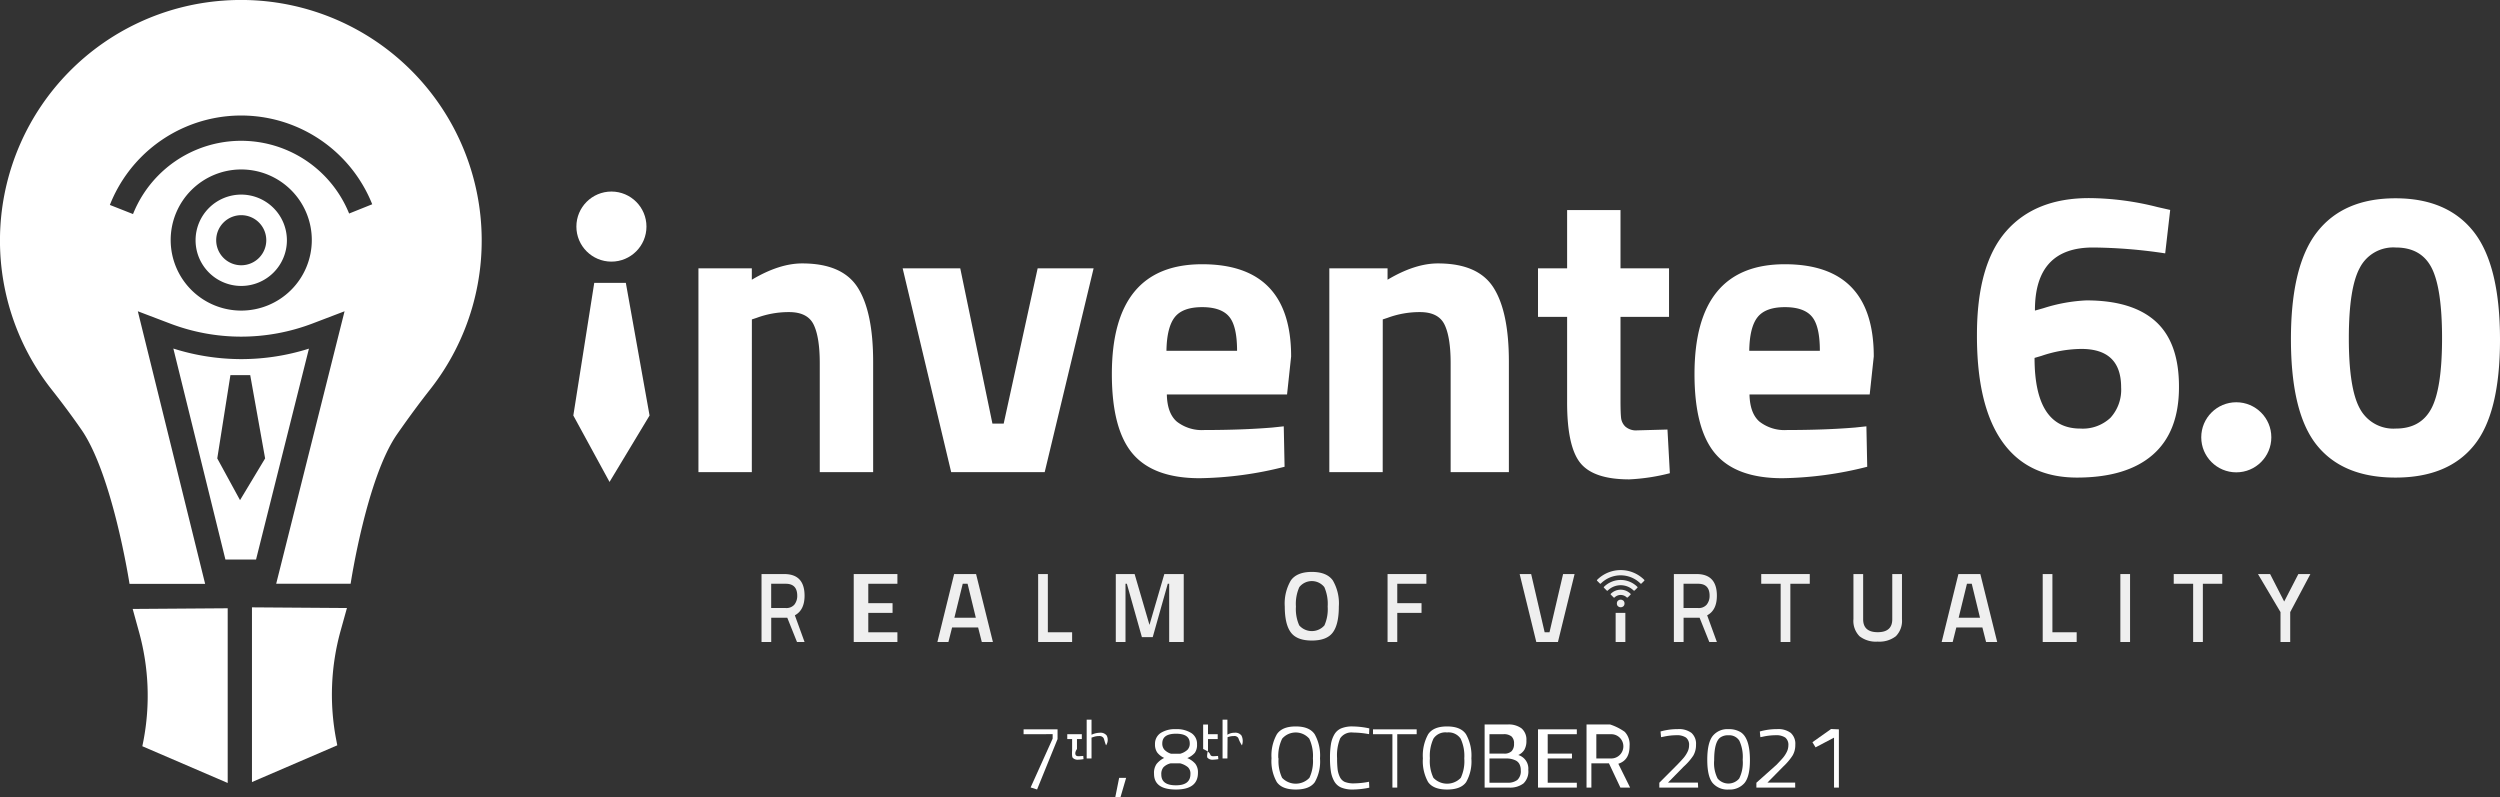 <svg xmlns="http://www.w3.org/2000/svg" viewBox="0 0 515.15 164.29" width="515.15" height="164.29"><rect x="0" y="0" width="515.15" height="164.29" fill="#333333" stroke="none"/><defs><style>.cls-1{fill:#fff;}.cls-2{opacity:0.92;}</style></defs><title>Invente_Logo_White</title><g id="Layer_2" data-name="Layer 2"><g id="Layer_1-2" data-name="Layer 1"><path class="cls-1 svg-elem-1" d="M210.92,151.29v-1h7v2l-4.22,10.39-1.33-.42,4.54-10.06v-.92Z"></path><path class="cls-1 svg-elem-2" d="M222.92,152.29h-1v2.05c-.42.61-.37,1-.28,1.2s.3.29.63.29l.95-.06.05.66a8.22,8.22,0,0,1-1.09.11,1.37,1.37,0,0,1-1.14-.4c-.22-.27-.12-1.55-.12-1.55v-2.3h-1v-1h1v-2h0v2h2Z"></path><path class="cls-1 svg-elem-3" d="M224.92,156.29h-1v-8h1v3.11a4.25,4.25,0,0,1,1.7-.41,1.59,1.59,0,0,1,1.43.58,2,2,0,0,1-.13,2v2.68h0v-2.65c-.3-.74-.38-1.25-.52-1.52a1,1,0,0,0-.92-.41,3.61,3.61,0,0,0-1.3.24l-.26.08Z"></path><path class="cls-1 svg-elem-4" d="M229.81,164.29l.8-4h1.44l-1.17,4Z"></path><path class="cls-1 svg-elem-5" d="M239.15,151.05a5.44,5.44,0,0,1,3.15-.8,5.58,5.58,0,0,1,3.18.8,2.63,2.63,0,0,1,1.18,2.34,2.83,2.83,0,0,1-.45,1.73,4.05,4.05,0,0,1-1.56,1.09,4.47,4.47,0,0,1,1.65,1.16,2.89,2.89,0,0,1,.55,1.87q0,3.45-4.53,3.45t-4.52-3.25a3.22,3.22,0,0,1,.51-2,4.7,4.7,0,0,1,1.58-1.26,3.83,3.83,0,0,1-1.44-1.13,2.88,2.88,0,0,1-.45-1.7A2.66,2.66,0,0,1,239.15,151.05Zm.15,8.56c0,1.47,1,2.21,3,2.21s3-.77,3-2.32a1.78,1.78,0,0,0-.54-1.43,4.18,4.18,0,0,0-1.6-.78h-1.92a3.06,3.06,0,0,0-1.5.81A2.19,2.19,0,0,0,239.3,159.61Zm5.86-6.42c0-1.35-.94-2-2.83-2s-2.83.67-2.83,2a1.89,1.89,0,0,0,.44,1.3,3.21,3.21,0,0,0,1.35.82h1.92a3.61,3.61,0,0,0,1.47-.8A1.8,1.8,0,0,0,245.16,153.19Z"></path><path class="cls-1 svg-elem-6" d="M250.92,152.29h-3v2.05c1.36.61,1.4,1,1.49,1.2s.3.29.64.29l.94-.06.06.66a8.38,8.38,0,0,1-1.09.11,1.39,1.39,0,0,1-1.15-.4c-.21-.27.11-1.55.11-1.55v-2.3h-1v-1h0v-2h1v2h2Z"></path><path class="cls-1 svg-elem-7" d="M252.92,156.29h-1v-8h1v3.11a2.71,2.71,0,0,1,1.47-.41,1.57,1.57,0,0,1,1.43.58,2.53,2.53,0,0,1,.1,2v2.68h0v-2.65a6.75,6.75,0,0,1-.75-1.52.94.94,0,0,0-.92-.41,3.65,3.65,0,0,0-1.3.24l0,.08Z"></path><path class="cls-1 svg-elem-8" d="M272,156.28a8.6,8.6,0,0,1-1.07,4.89c-.72,1-2,1.52-3.92,1.52s-3.2-.52-3.92-1.55a8.72,8.72,0,0,1-1.08-4.89,8.94,8.94,0,0,1,1.1-4.95c.73-1.08,2-1.61,3.89-1.61s3.16.53,3.9,1.6A8.91,8.91,0,0,1,272,156.28Zm-8.54,0a8.08,8.08,0,0,0,.73,4,3.89,3.89,0,0,0,5.63,0,8.09,8.09,0,0,0,.72-4,8.37,8.37,0,0,0-.75-4.07,3.7,3.7,0,0,0-5.59,0A8.25,8.25,0,0,0,263.41,156.24Z"></path><path class="cls-1 svg-elem-9" d="M282.16,162.31a17.45,17.45,0,0,1-3.37.38,6.06,6.06,0,0,1-2.42-.41,3,3,0,0,1-1.43-1.28,5.86,5.86,0,0,1-.69-2,16.84,16.84,0,0,1-.19-2.8,17.4,17.4,0,0,1,.19-2.83,5.9,5.9,0,0,1,.69-2,3,3,0,0,1,1.42-1.28,5.91,5.91,0,0,1,2.37-.4,17.31,17.31,0,0,1,3.43.4l-.05,1.19a18.94,18.94,0,0,0-3.29-.33,2.77,2.77,0,0,0-2.66,1.19,9.3,9.3,0,0,0-.64,4.09,20,20,0,0,0,.11,2.31,5,5,0,0,0,.47,1.58,2.07,2.07,0,0,0,1,1,5,5,0,0,0,2,.3,16.75,16.75,0,0,0,3-.33Z"></path><path class="cls-1 svg-elem-10" d="M282.92,151.29v-1h9v1h-4v11h-1v-11Z"></path><path class="cls-1 svg-elem-11" d="M303.19,156.28a8.59,8.59,0,0,1-1.08,4.89c-.72,1-2,1.52-3.92,1.52s-3.2-.52-3.92-1.55a8.82,8.82,0,0,1-1.07-4.89,9,9,0,0,1,1.09-4.95c.73-1.08,2-1.61,3.89-1.61s3.17.53,3.9,1.6A8.9,8.9,0,0,1,303.19,156.28Zm-8.55,0a8.08,8.08,0,0,0,.73,4,3.9,3.9,0,0,0,5.64,0,8.09,8.09,0,0,0,.72-4,8.37,8.37,0,0,0-.75-4.07,3,3,0,0,0-2.81-1.28,2.94,2.94,0,0,0-2.79,1.27A8.37,8.37,0,0,0,294.64,156.24Z"></path><path class="cls-1 svg-elem-12" d="M305.92,149.29h4.71a4.42,4.42,0,0,1,2.9.8,3.05,3.05,0,0,1,1,2.51,3.64,3.64,0,0,1-.42,1.9,2.83,2.83,0,0,1-1.25,1.08,2.92,2.92,0,0,1,2.06,3.06,3.4,3.4,0,0,1-1,2.8,4.56,4.56,0,0,1-3,.85h-5Zm3.86,2h-2.86v4h3a2.1,2.1,0,0,0,1.57-.51,2.14,2.14,0,0,0,.49-1.54,1.89,1.89,0,0,0-.52-1.49A2.46,2.46,0,0,0,309.78,151.29Zm.72,5h-3.58v5h3.68a3.22,3.22,0,0,0,2.06-.57,2.43,2.43,0,0,0,.71-2,2.63,2.63,0,0,0-.28-1.28,1.76,1.76,0,0,0-.77-.74A4.33,4.33,0,0,0,310.5,156.29Z"></path><path class="cls-1 svg-elem-13" d="M316.92,162.29v-12h8v1h-6v4h5v1h-5v5h6v1Z"></path><path class="cls-1 svg-elem-14" d="M327.92,157.29v5h-1v-13h4.87a11.21,11.21,0,0,1,3,1.51,3.75,3.75,0,0,1,1,2.9c0,2-.77,3.18-2.32,3.68l2.43,4.91h-2l-2.36-5Zm4.09-1a2.5,2.5,0,0,0,0-5h-3.07v5Z"></path><path class="cls-1 svg-elem-15" d="M349.92,162.29h-8v-1l3.7-3.71c.61-.63,1.05-1.11,1.33-1.44a6.06,6.06,0,0,0,.76-1.17,2.94,2.94,0,0,0,.34-1.35,1.89,1.89,0,0,0-.64-1.64,3.33,3.33,0,0,0-2-.48,12.64,12.64,0,0,0-2.65.31l-.48.09-.11-1.17a13,13,0,0,1,3.58-.49,4.3,4.3,0,0,1,2.79.78,3,3,0,0,1,.94,2.45,4.32,4.32,0,0,1-.56,2.23,12,12,0,0,1-2,2.29l-3.21,3.27h6.16Z"></path><path class="cls-1 svg-elem-16" d="M356.16,150.25a4.6,4.6,0,0,1,2.43.57q2,1.17,2,5.84c0,2.21-.37,3.76-1.1,4.67a4,4,0,0,1-3.28,1.36,4,4,0,0,1-3.3-1.34c-.74-.9-1.11-2.49-1.11-4.79s.37-3.92,1.09-4.87A3.87,3.87,0,0,1,356.16,150.25Zm0,1.26a2.76,2.76,0,0,0-1.65.44c-.86.6-1.29,2.17-1.29,4.73a7,7,0,0,0,.71,3.74,2.91,2.91,0,0,0,4.45,0,7.31,7.31,0,0,0,.72-3.87,7.91,7.91,0,0,0-.69-3.92A2.45,2.45,0,0,0,356.18,151.51Z"></path><path class="cls-1 svg-elem-17" d="M369.92,162.29h-8v-1l4.16-3.71c.6-.63,1.05-1.11,1.33-1.44a6.06,6.06,0,0,0,.76-1.17,3.07,3.07,0,0,0,.34-1.35,1.92,1.92,0,0,0-.64-1.64,3.33,3.33,0,0,0-2-.48,12.56,12.56,0,0,0-2.65.31l-.48.09-.11-1.17a13,13,0,0,1,3.58-.49,4.3,4.3,0,0,1,2.79.78,3,3,0,0,1,.94,2.45,4.23,4.23,0,0,1-.57,2.23,12.25,12.25,0,0,1-1.95,2.29l-3.22,3.27h5.71Z"></path><path class="cls-1 svg-elem-18" d="M378.92,150.29v12h-1V152l-3.81,2-.64-1.06,3.84-2.72Z"></path><path class="cls-1 svg-elem-19" d="M29.33,153.77l17.59,7.57v-36l-19.58.14,1.32,4.79a49.23,49.23,0,0,1,.9,22.35Z"></path><path class="cls-1 svg-elem-20" d="M71.49,125.29l-19.57-.14v36l17.58-7.57-.23-1.2a49.23,49.23,0,0,1,.9-22.35Z"></path><path class="cls-1 svg-elem-21" d="M49.71,40.1a9.41,9.41,0,1,0,9.41,9.41A9.42,9.42,0,0,0,49.71,40.1Zm0,14.56a5.16,5.16,0,1,1,5.16-5.15A5.16,5.16,0,0,1,49.71,54.66Z"></path><path class="cls-1 svg-elem-22" d="M45.86.14a49.57,49.57,0,0,0-35.24,80.1c2.06,2.61,4.08,5.31,6,8.07,6.56,9.2,10.07,32,10.07,32H42.27L28.4,64.14,35,66.65a41.11,41.11,0,0,0,14.68,2.72A41.42,41.42,0,0,0,64.5,66.62L71,64.14,56.91,120.29H72.25s3.29-21.81,9.59-30.84c2.27-3.26,4.58-6.4,6.79-9.2A49.58,49.58,0,0,0,45.86.14ZM49.71,64A14.54,14.54,0,1,1,64.25,49.51,14.54,14.54,0,0,1,49.71,64ZM71.94,44a24,24,0,0,0-44.53.11l-4.77-1.88a29.08,29.08,0,0,1,54.06-.14Z"></path><path class="cls-1 svg-elem-23" d="M49.72,74a46.42,46.42,0,0,1-14-2.18l10.73,43.48h6.31l10.9-43.46A46.15,46.15,0,0,1,49.72,74Zm-.26,29.06-4.69-8.6,2.71-17.16h4.08l3.07,17.16Z"></path><path class="cls-1 svg-elem-24" d="M446.16,52.21A104.36,104.36,0,0,0,431.27,51q-12,0-11.95,13l1.77-.5a33.8,33.8,0,0,1,8.83-1.6q9.51,0,14.31,4.37T449,79.77q0,9.21-5.38,13.92T428,98.41q-10.21,0-15.44-7.45T407.37,69q0-14.46,6-21.33t17.16-6.85a58.34,58.34,0,0,1,14.05,1.85l2.61.59ZM428.91,71.9a26.14,26.14,0,0,0-8.24,1.43l-1.43.42q0,14.56,9.42,14.56a8.33,8.33,0,0,0,6.23-2.23,8.58,8.58,0,0,0,2.19-6.27Q437.08,71.91,428.91,71.9Z"></path><path class="cls-1 svg-elem-25" d="M477.5,47.76q5.43-6.9,16.11-6.9t16.12,6.9q5.41,6.9,5.42,22.17T509.77,91.8q-5.38,6.61-16.16,6.61T477.46,91.8q-5.38-6.6-5.39-21.87T477.5,47.76Zm25.71,21.91c0-6.92-.74-11.78-2.19-14.55S497.1,51,493.66,51a7.75,7.75,0,0,0-7.41,4.21Q484,59.36,484,69.72t2.27,14.47a7.82,7.82,0,0,0,7.41,4.12q5.13,0,7.32-4.12C502.47,81.44,503.21,76.6,503.21,69.67Z"></path><circle class="cls-1 svg-elem-26" cx="460.81" cy="90.11" r="7.22"></circle><path class="cls-1 svg-elem-27" d="M154.92,97.29h-11v-42h11v2.35q5.64-3.36,10.38-3.36,8.3,0,11.46,5t3.16,15.28V97.29h-11V74.82c0-3.58-.43-6.24-1.27-7.95s-2.53-2.56-5.06-2.56a19,19,0,0,0-6.66,1.18l-1,.33Z"></path><path class="cls-1 svg-elem-28" d="M186,55.29h11.87l6.63,32h2.32l7-32h11.53l-10.08,42H196Z"></path><path class="cls-1 svg-elem-29" d="M242.5,86.88a8.39,8.39,0,0,0,5.68,1.73q7.83,0,14-.51l2.35-.25.17,8.33a74.68,74.68,0,0,1-17.5,2.36q-9.51,0-13.8-5.05t-4.29-16.41q0-22.63,18.6-22.63,18.33,0,18.34,19l-.84,7.83H240.44C240.49,83.87,241.18,85.74,242.5,86.88Zm12.41-14.59q0-5.06-1.6-7c-1.06-1.31-2.93-2-5.59-2s-4.55.68-5.64,2.06-1.67,3.69-1.72,6.94Z"></path><path class="cls-1 svg-elem-30" d="M284.92,97.29h-11v-42h12v2.35q5.64-3.36,10.38-3.36,8.29,0,11.46,5t3.16,15.28V97.29h-12V74.82c0-3.58-.43-6.24-1.27-7.95s-2.53-2.56-5.06-2.56a19,19,0,0,0-6.66,1.18l-1,.33Z"></path><path class="cls-1 svg-elem-31" d="M343.92,65.29h-10V82.54q0,2.52.12,3.57a2.91,2.91,0,0,0,.9,1.81,3.35,3.35,0,0,0,2.42.76l6.24-.17.49,9a40.94,40.94,0,0,1-8.37,1.27q-7.38,0-10.1-3.41t-2.7-12.58V65.29h-6v-10h6v-12h11v12h10Z"></path><path class="cls-1 svg-elem-32" d="M362.56,86.88a8.39,8.39,0,0,0,5.68,1.73q7.83,0,14-.51l2.35-.25.17,8.33a74.68,74.68,0,0,1-17.5,2.36q-9.51,0-13.8-5.05t-4.29-16.41q0-22.63,18.6-22.63,18.33,0,18.34,19l-.84,7.83H360.5C360.56,83.87,361.24,85.74,362.56,86.88ZM375,72.29q0-5.06-1.6-7c-1.06-1.31-2.93-2-5.59-2s-4.54.68-5.64,2.06-1.67,3.69-1.72,6.94Z"></path><circle class="cls-1 svg-elem-33" cx="125.99" cy="46.69" r="7.22"></circle><polygon class="cls-1 svg-elem-34" points="125.6 99.31 118.14 85.62 122.45 58.29 128.96 58.29 133.85 85.62 125.6 99.31"></polygon><g class="cls-2"><path class="cls-1 svg-elem-35" d="M334.92,132.29h-2v-6h2Z"></path><g id="_15-wifi" data-name=" 15-wifi"><g id="glyph"><circle class="cls-1 svg-elem-36" cx="333.96" cy="124.35" r="0.79"></circle><path class="cls-1 svg-elem-37" d="M338.82,119.49a6.86,6.86,0,0,0-9.72,0,.13.13,0,0,0,0,.18l.58.58a.13.13,0,0,0,.18,0,5.79,5.79,0,0,1,8.19,0h0a.13.13,0,0,0,.18,0h0l.59-.58a.15.15,0,0,0,0-.18Z"></path><path class="cls-1 svg-elem-38" d="M336.72,121.7a.12.12,0,0,0,.09,0l.59-.59a.13.13,0,0,0,0-.18,4.88,4.88,0,0,0-6.89,0h0a.13.13,0,0,0,0,.18l.59.59a.13.13,0,0,0,.18,0,3.79,3.79,0,0,1,5.36,0A.11.11,0,0,0,336.72,121.7Z"></path><path class="cls-1 svg-elem-39" d="M335.31,123.12a.11.11,0,0,0,.09,0l.59-.59a.11.11,0,0,0,0-.17h0a2.87,2.87,0,0,0-4.07,0,.11.11,0,0,0,0,.17h0l.59.59a.13.13,0,0,0,.18,0h0a1.79,1.79,0,0,1,2.53,0h0a.12.12,0,0,0,.09,0Z"></path></g></g></g><g class="cls-2"><path class="cls-1 svg-elem-40" d="M158.92,127.29v5h-2v-14h4.68q4.18,0,4.19,4.45c0,2-.68,3.34-2,4.05l2,5.5h-1.56l-2-5Zm5.36-4.53c0-1.65-.79-2.47-2.37-2.47h-3v5h3a2.16,2.16,0,0,0,1.77-.69A2.88,2.88,0,0,0,164.28,122.76Z"></path><path class="cls-1 svg-elem-41" d="M175.92,132.29v-14h9v2h-6v4h5v2h-5v4h6v2Z"></path><path class="cls-1 svg-elem-42" d="M193.16,132.29l3.45-14h4.52l3.47,14h-2.29l-.76-3h-5.36l-.76,3Zm5.22-12-1.72,7h4.42l-1.7-7Z"></path><path class="cls-1 svg-elem-43" d="M220.92,132.29h-7v-14h2v12h5Z"></path><path class="cls-1 svg-elem-44" d="M229.92,132.29v-14h3.88l3.06,10.48,3.06-10.48h4v14h-3v-12h-.29l-3.1,11H235.3l-3.1-11h-.28v12Z"></path><path class="cls-1 svg-elem-45" d="M274.65,130.31q-1.23,1.68-4.33,1.68c-2.07,0-3.51-.56-4.34-1.69s-1.24-2.89-1.24-5.31a9.39,9.39,0,0,1,1.25-5.38c.83-1.17,2.28-1.76,4.33-1.76s3.49.59,4.32,1.75a9.39,9.39,0,0,1,1.24,5.39Q275.88,128.64,274.65,130.31Zm-6.93-1.44a3.46,3.46,0,0,0,5.19,0,8.2,8.2,0,0,0,.67-3.89,8.57,8.57,0,0,0-.69-4,3.29,3.29,0,0,0-5.15,0,8.39,8.39,0,0,0-.7,4A8.23,8.23,0,0,0,267.72,128.87Z"></path><path class="cls-1 svg-elem-46" d="M285.92,132.29v-14h8v2h-6v4h5v2h-5v6Z"></path><path class="cls-1 svg-elem-47" d="M322.09,118.29h2.37l-3.43,14h-4.46l-3.43-14h2.37l2.78,12h1Z"></path><path class="cls-1 svg-elem-48" d="M346.92,127.29v5h-2v-14h4.68c2.78,0,4.18,1.48,4.18,4.45q0,3-2,4.05l2,5.5h-1.56l-2-5Zm5.36-4.53c0-1.65-.79-2.47-2.37-2.47h-3v5h3a2.13,2.13,0,0,0,1.76-.69A2.83,2.83,0,0,0,352.28,122.76Z"></path><path class="cls-1 svg-elem-49" d="M362.92,120.29v-2h10v2h-4v12h-2v-12Z"></path><path class="cls-1 svg-elem-50" d="M383.92,127.61c0,1.77,1,2.66,3,2.66s3-.89,3-2.66v-9.32h2v9.28a4.51,4.51,0,0,1-1.26,3.53,5.54,5.54,0,0,1-3.75,1.11,5.48,5.48,0,0,1-3.74-1.11,4.48,4.48,0,0,1-1.25-3.53v-9.28h2Z"></path><path class="cls-1 svg-elem-51" d="M400.1,132.29l3.45-14h4.52l3.47,14h-2.29l-.76-3h-5.37l-.75,3Zm5.21-12-1.71,7H408l-1.7-7Z"></path><path class="cls-1 svg-elem-52" d="M427.92,132.29h-7v-14h2v12h5Z"></path><path class="cls-1 svg-elem-53" d="M436.92,132.29v-14h2v14Z"></path><path class="cls-1 svg-elem-54" d="M447.92,120.29v-2h10v2h-4v12h-2v-12Z"></path><path class="cls-1 svg-elem-55" d="M471.92,132.29h-2v-6.16l-4.64-7.84h2.5l2.9,5.66,2.92-5.66h2.48l-4.16,7.84Z"></path></g></g></g></svg>